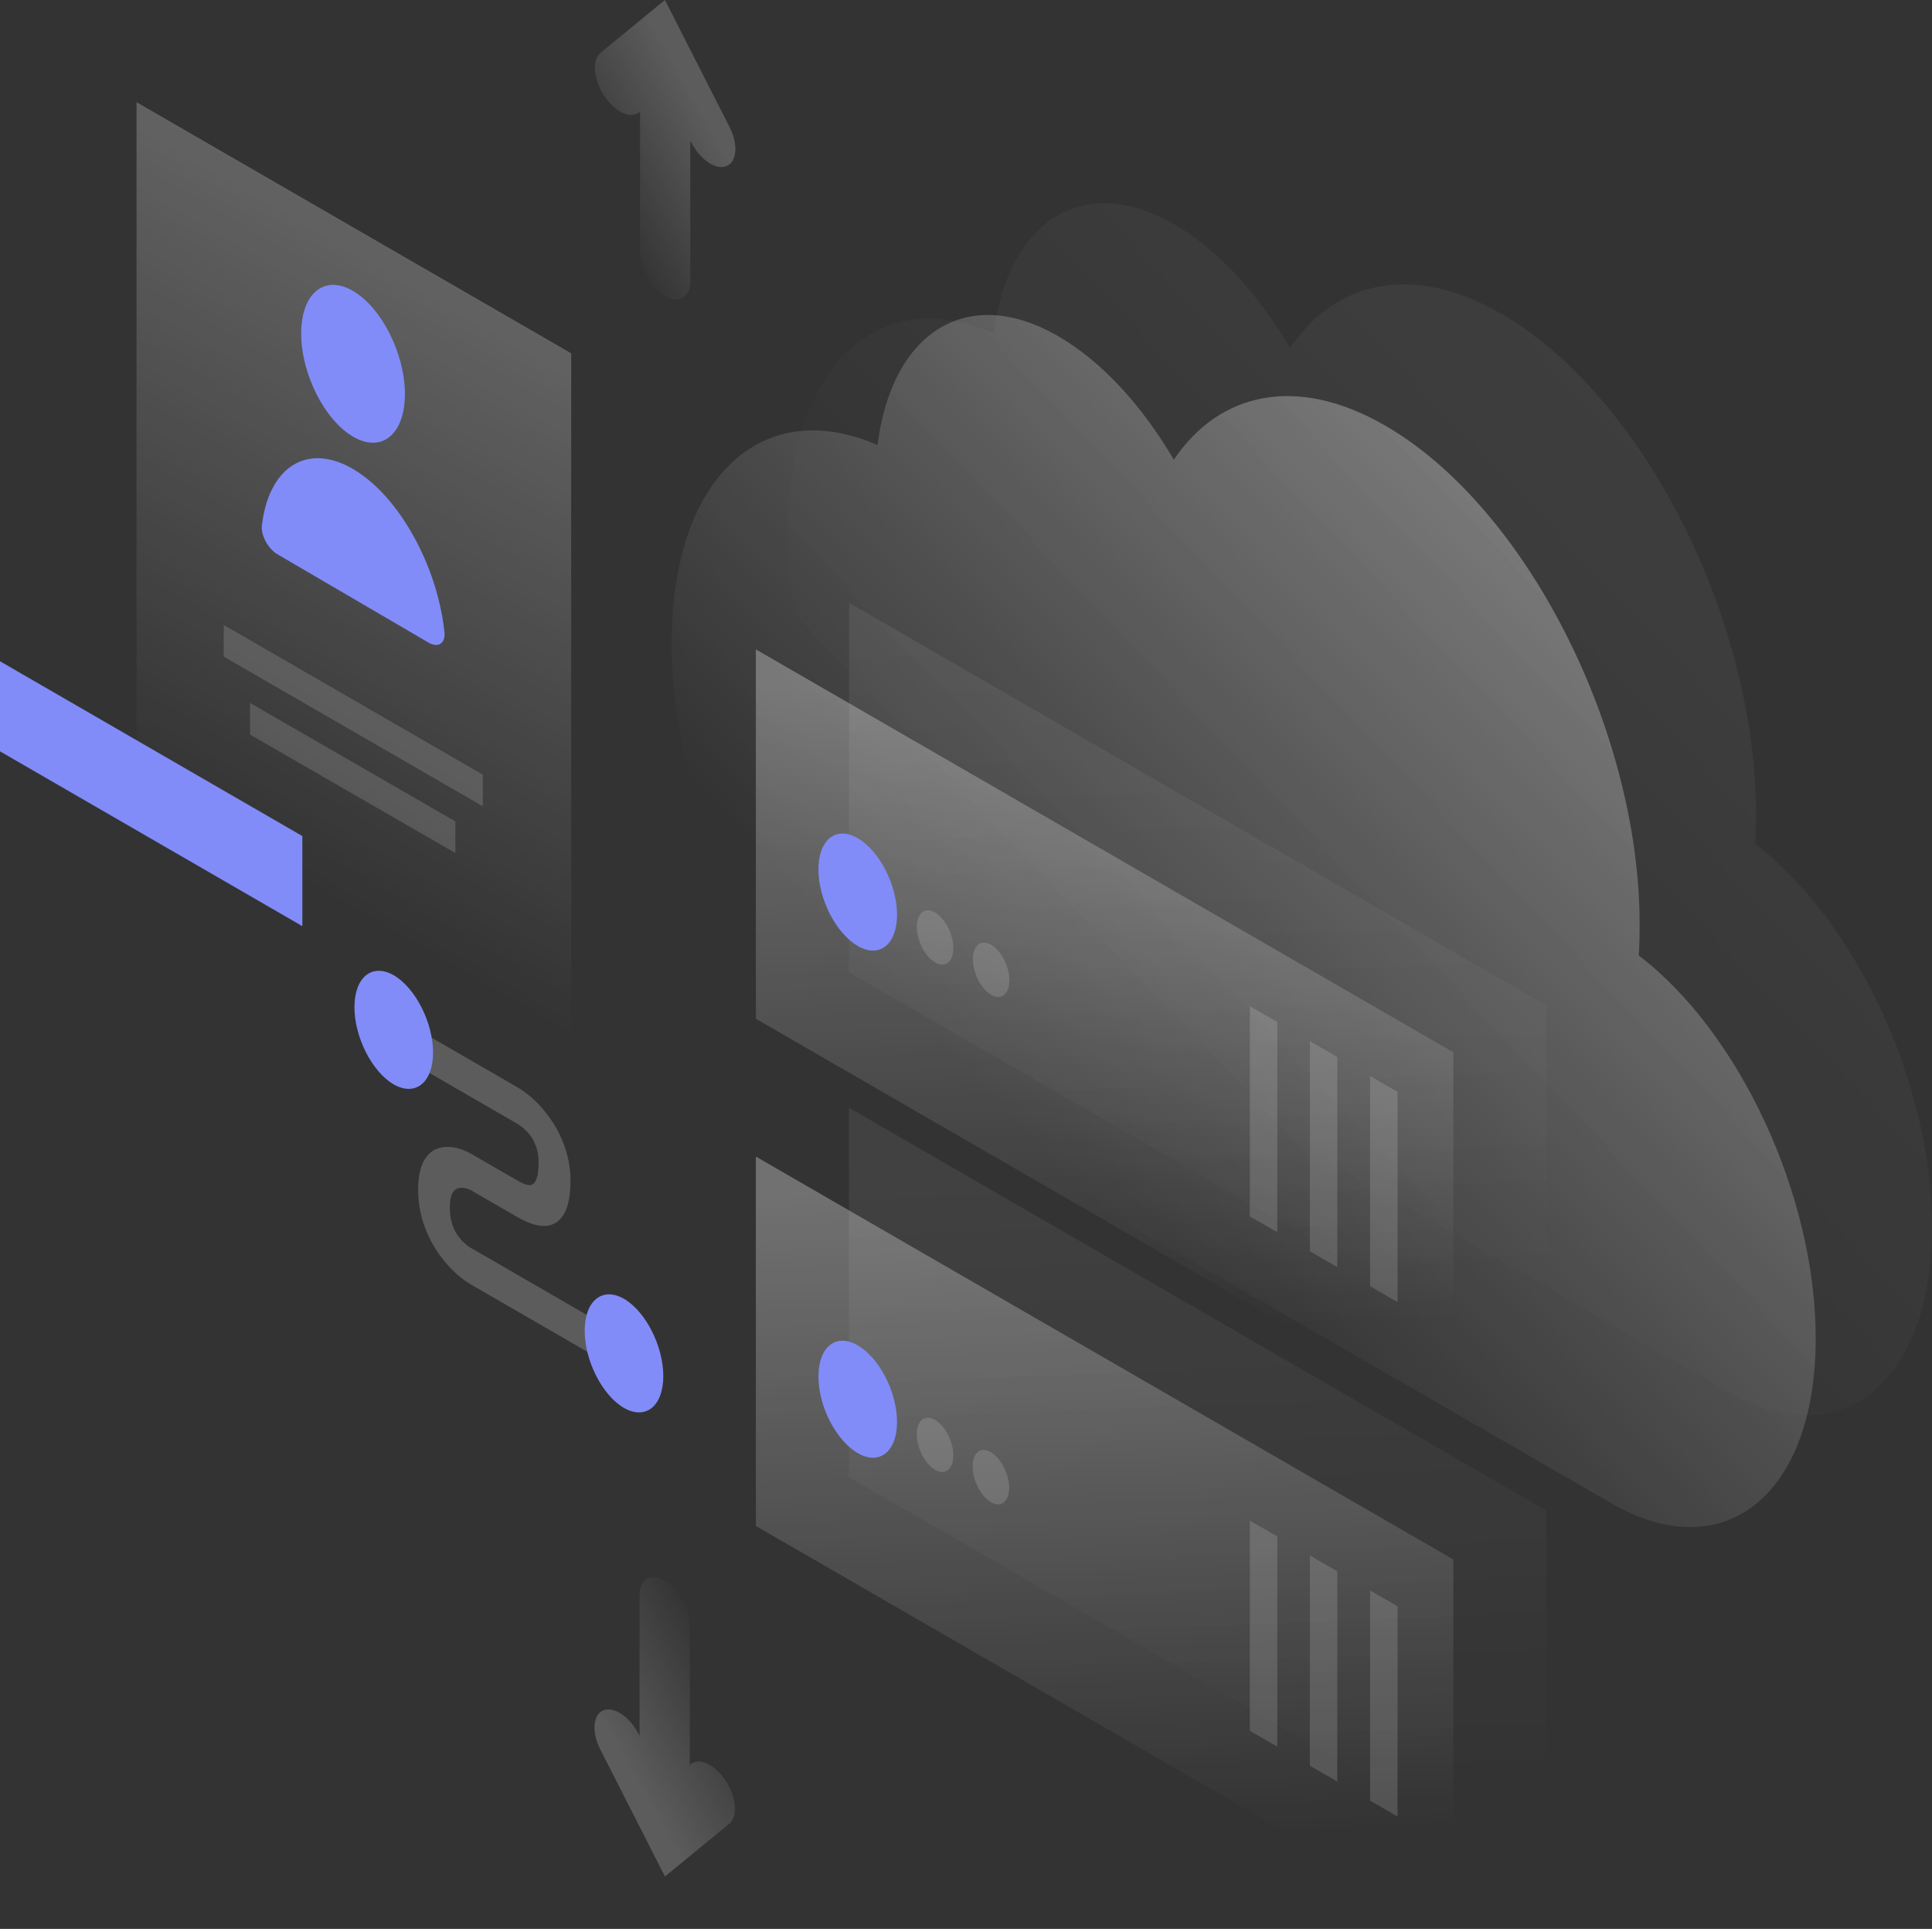 <svg fill="none" height="600" viewBox="0 0 601 600" width="601" xmlns="http://www.w3.org/2000/svg" xmlns:xlink="http://www.w3.org/1999/xlink"><rect x="0" y="0" width="601" height="600" fill="#333333" stroke="none"/><linearGradient id="a"><stop offset="0" stop-color="#fff"/><stop offset="1" stop-color="#fff" stop-opacity="0"/></linearGradient><linearGradient id="b" gradientUnits="userSpaceOnUse" x1="588.058" x2="364.033" xlink:href="#a" y1="114.638" y2="326.972"/><linearGradient id="c" gradientUnits="userSpaceOnUse" x1="551.876" x2="327.852" xlink:href="#a" y1="149.392" y2="361.726"/><linearGradient id="d"><stop offset="0" stop-color="#818cf8"/><stop offset="1" stop-color="#818cf8"/></linearGradient><linearGradient id="e" gradientUnits="userSpaceOnUse" x1="134.714" x2="110.26" xlink:href="#d" y1="320.566" y2="320.566"/><linearGradient id="f" gradientUnits="userSpaceOnUse" x1="206.339" x2="181.885" xlink:href="#d" y1="421.206" y2="421.206"/><linearGradient id="g" gradientUnits="userSpaceOnUse" x1="368.16" x2="376.256" xlink:href="#a" y1="196.711" y2="399.958"/><linearGradient id="h" gradientUnits="userSpaceOnUse" x1="339.219" x2="347.315" xlink:href="#a" y1="211.191" y2="414.438"/><linearGradient id="i" gradientUnits="userSpaceOnUse" x1="279.048" x2="254.594" xlink:href="#d" y1="277.702" y2="277.702"/><linearGradient id="j" gradientUnits="userSpaceOnUse" x1="368.144" x2="376.24" xlink:href="#a" y1="353.776" y2="557.023"/><linearGradient id="k" gradientUnits="userSpaceOnUse" x1="339.204" x2="347.3" xlink:href="#a" y1="368.981" y2="572.227"/><linearGradient id="l" gradientUnits="userSpaceOnUse" x1="279.048" x2="254.594" xlink:href="#d" y1="435.467" y2="435.467"/><linearGradient id="m" gradientUnits="userSpaceOnUse" x1="192.18" x2="72.012" xlink:href="#a" y1="53.821" y2="261.857"/><linearGradient id="n" gradientUnits="userSpaceOnUse" x1="125.959" x2="93.691" xlink:href="#d" y1="113.461" y2="113.461"/><linearGradient id="o" gradientUnits="userSpaceOnUse" x1="138.294" x2="81.428" xlink:href="#d" y1="171.925" y2="171.925"/><linearGradient id="p" gradientUnits="userSpaceOnUse" x1="94.053" x2="0" xlink:href="#d" y1="247.389" y2="247.389"/><linearGradient id="q" gradientUnits="userSpaceOnUse" x1="221.158" x2="184.449" xlink:href="#a" y1="39.876" y2="60.324"/><linearGradient id="r" gradientUnits="userSpaceOnUse" x1="192.494" x2="229.203" xlink:href="#a" y1="543.86" y2="523.412"/><path d="m546.232 252.902c0 3.258-.072 6.516-.289 9.557 31.11 23.676 55.057 74.43 55.057 119.102 0 48.655-28.433 71.606-63.522 51.334-.072-.073-.145-.073-.217-.145l-220.446-127.211c-.073-.073-.145-.073-.29-.145-39.43-22.807-71.408-85.58-71.408-140.244 0-51.189 28.071-77.181 64.029-61.47 4.413-35.115 27.926-50.247 56.287-33.812 13.602 7.892 26.118 21.721 35.885 38.374 14.18-21.07 38.345-26.427 65.692-10.644 43.771 25.197 79.222 94.775 79.222 155.304z" fill="url(#b)" opacity=".07"/><path d="m510.058 287.655c0 3.258-.072 6.517-.289 9.557 31.11 23.676 55.057 74.43 55.057 119.103 0 48.654-28.433 71.606-63.522 51.333-.072-.072-.145-.072-.217-.145l-220.446-127.211c-.072-.072-.145-.072-.29-.145-39.43-22.807-71.408-85.58-71.408-140.244 0-51.188 28.072-77.181 64.029-61.469 4.413-35.116 27.926-50.248 56.287-33.812 13.602 7.892 26.118 21.72 35.885 38.373 14.18-21.069 38.345-26.427 65.693-10.643 43.771 25.196 79.221 94.775 79.221 155.303z" fill="url(#c)" opacity=".4"/><path d="m161.048 349.632-33.569-19.404v-11.367l33.569 19.404c2.75 1.593 6.729 4.778 10.129 9.702 3.69 5.285 6.294 11.946 6.294 19.186 0 7.965-2.025 12.526-5.932 13.829-3.618 1.231-7.886-.869-10.563-2.389l-13.819-7.964-.072-.073c-1.158-.724-3.039-1.375-4.558-.941-1.23.362-2.605 1.593-2.605 6.009 0 4.417 1.375 7.168 2.533 8.761 1.447 2.027 3.328 3.475 4.485 4.055l.145.072 42.179 24.4v11.367l-41.962-24.255c-2.894-1.52-7.018-4.706-10.635-9.774-3.907-5.503-6.656-12.526-6.584-20.345 0-7.747 2.677-11.73 6.584-12.816 3.617-1.013 7.741.435 10.635 2.245l13.674 7.892c1.953 1.158 3.473 1.665 4.413 1.303.724-.217 2.171-1.303 2.171-7.095 0-3.693-1.23-6.155-2.315-7.82-1.303-1.882-3.111-3.33-4.197-3.982z" fill="#fff" opacity=".2"/><path d="m134.714 327.404c0 9.34-5.499 13.757-12.227 9.919-6.729-3.909-12.227-14.625-12.227-24.037 0-9.34 5.498-13.757 12.227-9.919 6.728 3.909 12.227 14.697 12.227 24.037z" fill="url(#e)"/><path d="m206.339 428.044c0 9.34-5.499 13.756-12.227 9.919-6.729-3.91-12.227-14.625-12.227-24.038 0-9.34 5.498-13.756 12.227-9.919 6.728 3.91 12.227 14.698 12.227 24.038z" fill="url(#f)"/><path d="m264.145 187.522 216.973 125.329v114.903l-217.046-125.329z" fill="url(#g)" opacity=".07"/><path d="m235.133 202.003 216.973 125.329v114.903l-216.973-125.329z" fill="url(#h)" opacity=".3"/><path d="m254.594 270.424c0 9.267 5.498 19.911 12.227 23.82 6.728 3.91 12.227-.434 12.227-9.702 0-9.267-5.499-19.91-12.227-23.82-6.729-3.91-12.227.434-12.227 9.702z" fill="url(#i)"/><g fill="#fff"><path d="m285.199 288.307c0 4.272 2.532 9.268 5.716 11.078 3.111 1.81 5.643-.217 5.643-4.489s-2.532-9.268-5.716-11.078c-3.111-1.81-5.643.217-5.643 4.489z" opacity=".15"/><path d="m302.635 298.371c0 4.271 2.532 9.267 5.715 11.077 3.111 1.81 5.644-.217 5.644-4.489 0-4.271-2.533-9.267-5.716-11.077-3.111-1.81-5.643.217-5.643 4.489z" opacity=".15"/><path d="m397.338 317.919v65.38l-8.537-4.923v-65.38z" opacity=".15"/><path d="m416.004 328.78v65.379l-8.537-4.923v-65.38z" opacity=".15"/><path d="m434.742 339.64v65.38l-8.537-4.924v-65.379z" opacity=".15"/></g><path d="m264.072 344.563 216.974 125.329v114.903l-216.974-125.329z" fill="url(#j)" opacity=".07"/><path d="m235.133 359.768 216.973 125.329v114.903l-216.973-125.329z" fill="url(#k)" opacity=".3"/><path d="m254.594 428.188c0 9.268 5.498 19.911 12.227 23.821 6.728 3.91 12.227-.435 12.227-9.702 0-9.268-5.499-19.911-12.227-23.82-6.729-3.91-12.227.434-12.227 9.701z" fill="url(#l)"/><path d="m285.199 446.145c0 4.271 2.532 9.267 5.716 11.077 3.111 1.81 5.643-.217 5.643-4.489s-2.532-9.267-5.716-11.077c-3.111-1.81-5.643.144-5.643 4.489z" fill="#fff" opacity=".15"/><path d="m302.562 456.208c0 4.272 2.533 9.268 5.716 11.078 3.111 1.81 5.643-.217 5.643-4.489s-2.532-9.267-5.715-11.078c-3.111-1.882-5.644.145-5.644 4.489z" fill="#fff" opacity=".15"/><path d="m397.338 477.929v65.38l-8.537-4.924v-65.379z" fill="#fff" opacity=".15"/><path d="m416.004 488.79v65.379l-8.537-4.923v-65.38z" fill="#fff" opacity=".15"/><path d="m434.742 499.65v65.379l-8.537-4.923v-65.379z" fill="#fff" opacity=".15"/><path d="m42.469 31.785 135.219 78.122v250.73l-135.219-78.195z" fill="url(#m)" opacity=".3"/><path d="m125.959 122.577c0 12.526-7.235 18.463-16.134 13.25s-16.134-19.549-16.134-32.074c0-12.526 7.235-18.463 16.134-13.25s16.134 19.549 16.134 32.074z" fill="url(#n)"/><path d="m109.825 145.891c-14.398-8.398-26.263-.507-28.361 17.594-.362 3.113 2.026 7.313 4.92 8.978l46.954 27.441c2.894 1.665 5.282.362 4.92-3.259-2.171-20.634-14.108-42.355-28.433-50.754z" fill="url(#o)"/><path d="m69.6 194.401 80.596 46.555v9.846l-80.596-46.554z" fill="#fff" opacity=".15"/><path d="m77.775 218.656 63.884 36.853v9.846l-63.884-36.853z" fill="#fff" opacity=".15"/><path d="m94.053 260.07-94.053-54.374v28.02l94.053 54.374z" fill="url(#p)"/><path d="m206.845 0 20.113 39.532c2.749 5.43 2.315 10.86-1.013 12.164-3.328 1.303-8.247-2.1-10.997-7.53l-.217-.507v43.876c0 4.996-3.472 7.023-7.813 4.561-4.341-2.534-7.814-8.543-7.814-13.539v-43.876l-.217.217c-2.749 2.244-7.741-.072-10.997-5.213-3.328-5.141-3.762-11.078-1.013-13.322z" fill="url(#q)" opacity=".2"/><path d="m206.845 583.709-20.112-39.532c-2.75-5.43-2.316-10.86 1.012-12.163s8.248 2.099 10.997 7.53l.217.506v-43.876c0-4.995 3.473-7.023 7.814-4.561 4.341 2.534 7.814 8.544 7.814 13.539v43.876l.217-.217c2.749-2.244 7.741.073 10.997 5.213 3.328 5.141 3.762 11.078 1.013 13.322z" fill="url(#r)" opacity=".2"/></svg>